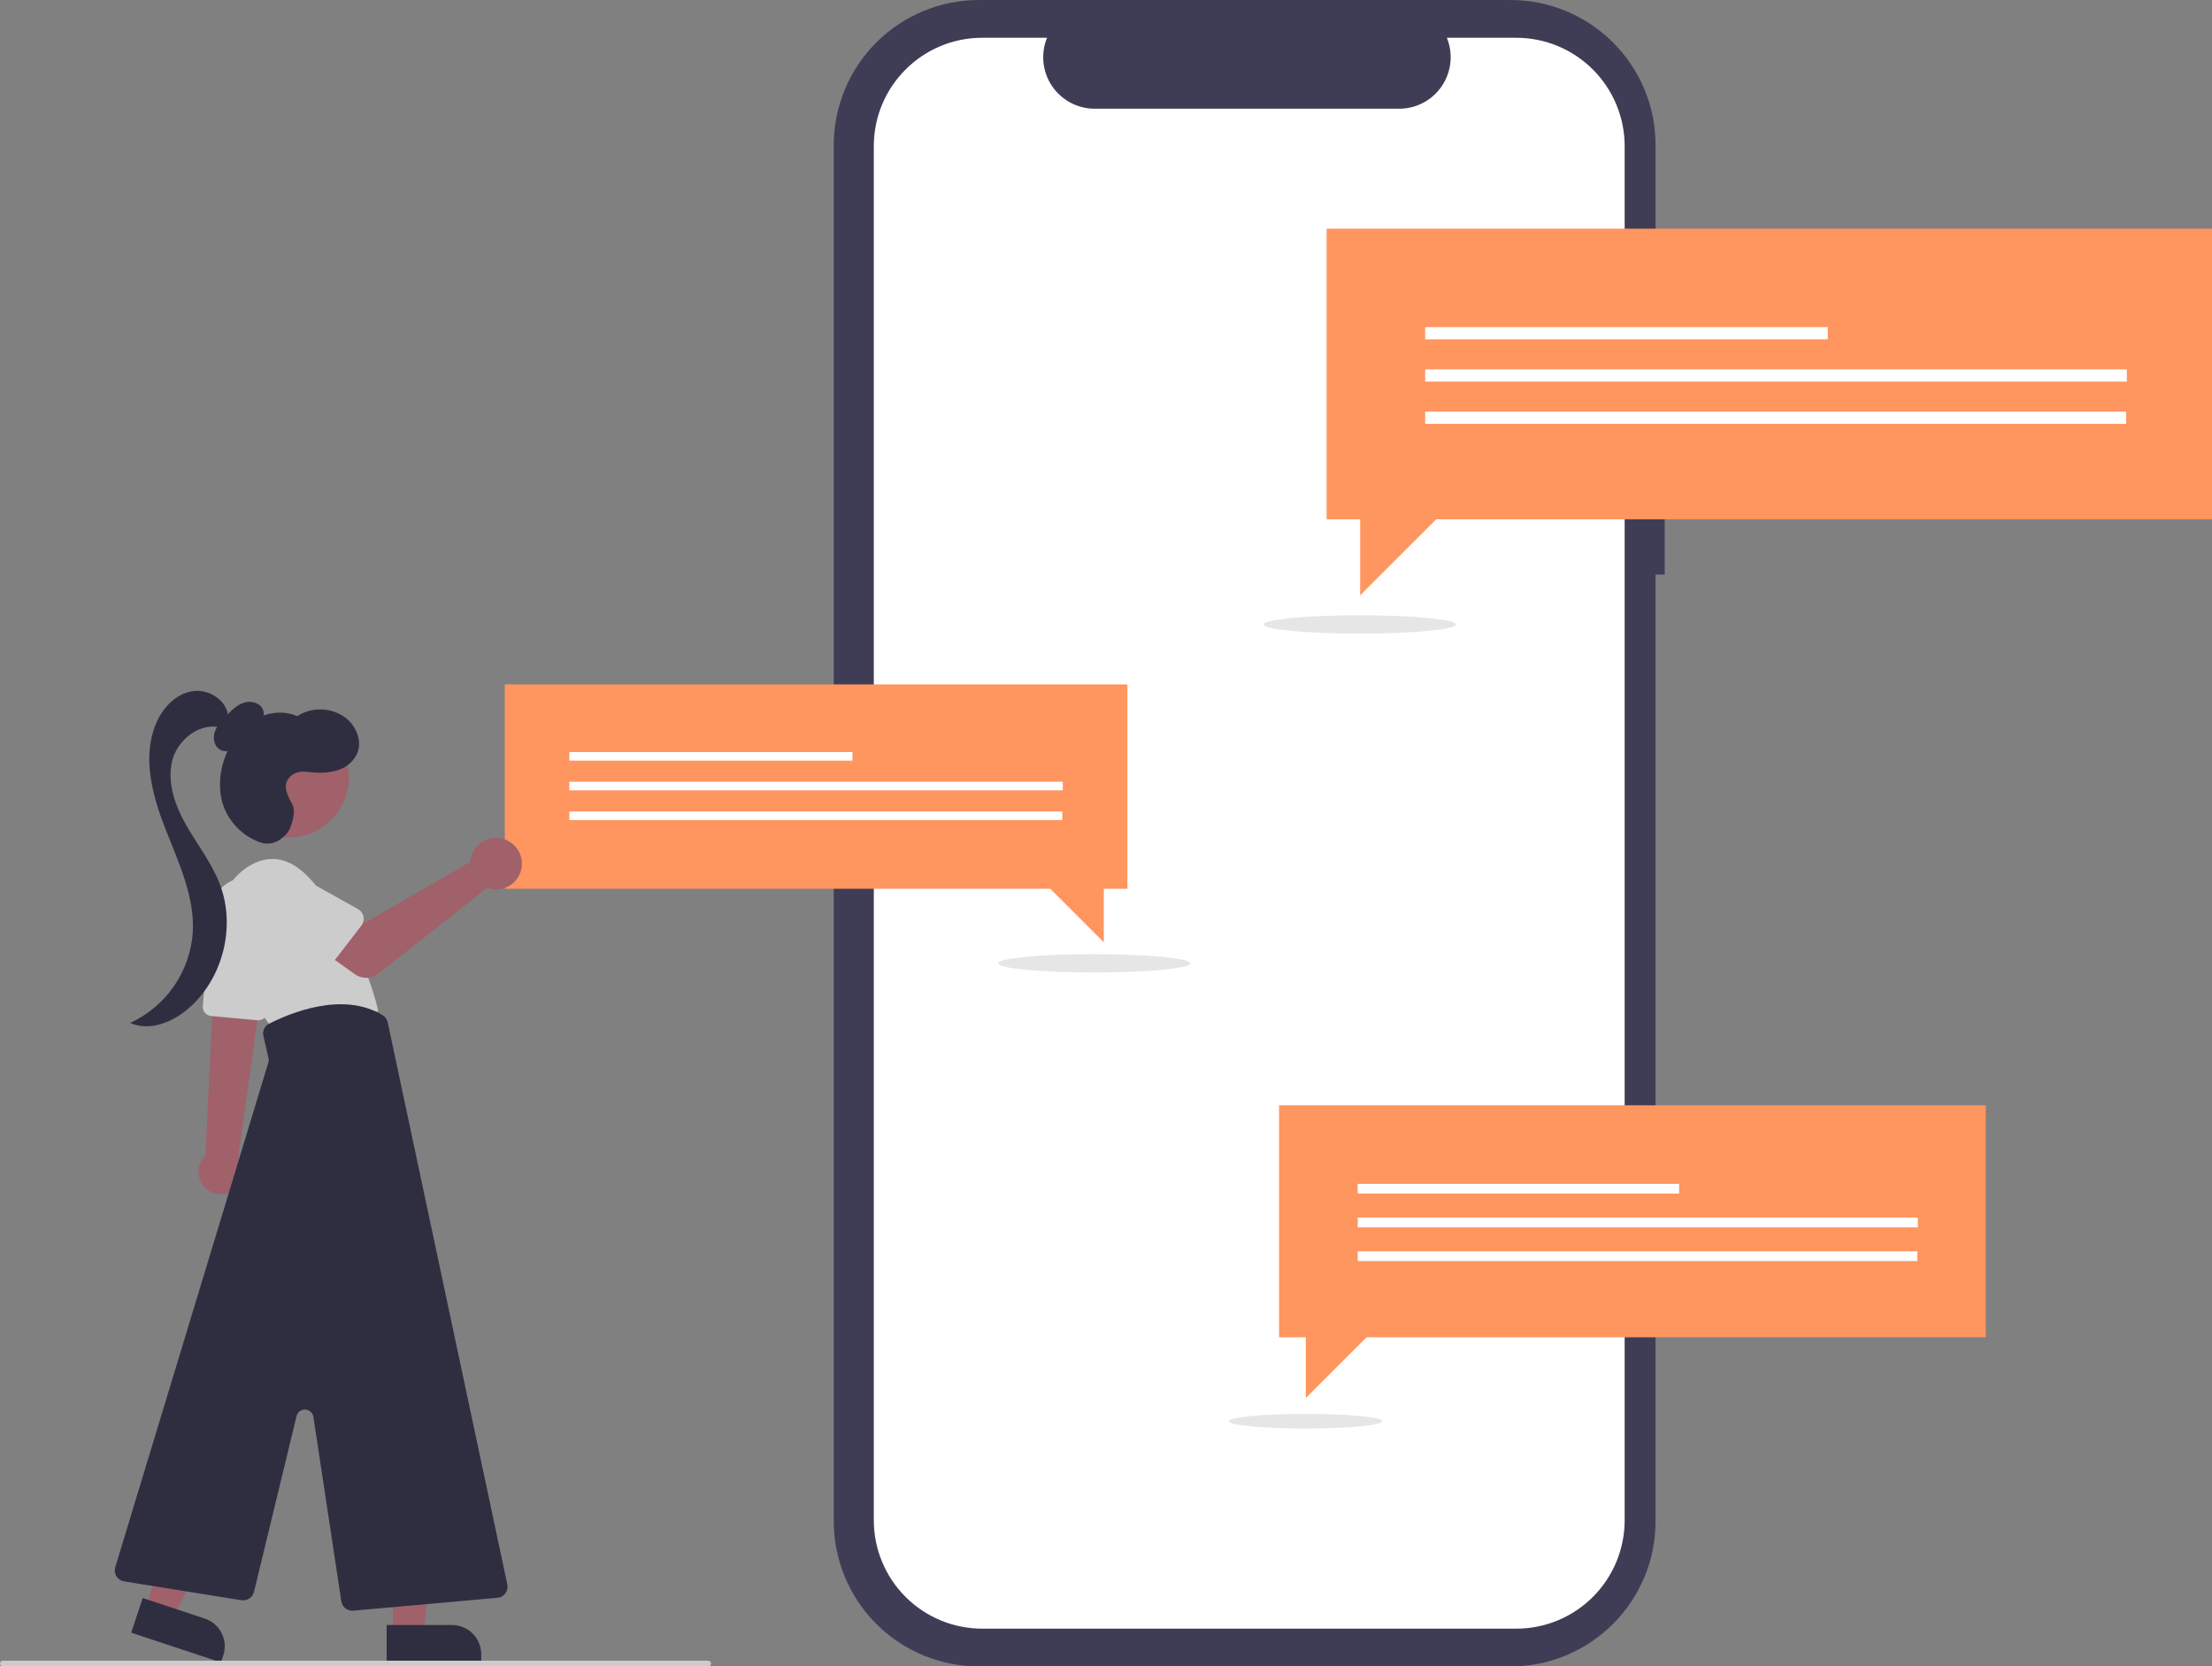 <svg id="undraw_share_opinion_re_4qk7" xmlns="http://www.w3.org/2000/svg" xmlns:xlink="http://www.w3.org/1999/xlink" viewBox="0 0 965.998 727.778" shape-rendering="geometricPrecision" text-rendering="geometricPrecision"><rect x="0" y="0" width="965.998" height="727.778" fill="#808080" stroke="none"/><path id="undraw_share_opinion_re_4qk7-path1" d="M843.996,259.058L839.998,259.058L839.998,149.513C839.998,114.497,811.612,86.111,776.596,86.111L544.509,86.111C527.694,86.111,511.567,92.791,499.677,104.681C487.787,116.571,481.107,132.698,481.107,149.513L481.107,750.487C481.107,767.302,487.787,783.429,499.677,795.319C511.567,807.209,527.694,813.889,544.509,813.889L776.596,813.889C811.611,813.889,839.997,785.503,839.998,750.487L839.998,337.034L843.996,337.034Z" transform="matrix(1 0 0 1 -117.001 -86.111)" fill="rgb(63,61,86)" stroke="none" stroke-width="1"/><path id="undraw_share_opinion_re_4qk7-path2" d="M779.154,102.606L748.859,102.606C751.688,109.542,750.879,117.432,746.7,123.649C742.522,129.866,735.523,133.596,728.032,133.597L595.072,133.597C587.581,133.596,580.582,129.866,576.404,123.649C572.225,117.432,571.416,109.542,574.245,102.606L545.95,102.606C519.8,102.606,498.602,123.804,498.602,149.954L498.602,750.046C498.602,762.604,503.59,774.647,512.47,783.526C521.349,792.406,533.392,797.394,545.949,797.394L779.154,797.394C791.711,797.394,803.754,792.406,812.634,783.526C821.513,774.647,826.502,762.604,826.502,750.046L826.502,750.046L826.502,149.954C826.502,137.396,821.513,125.353,812.634,116.474C803.754,107.594,791.711,102.606,779.154,102.606Z" transform="matrix(1 0 0 1 -117.001 -86.111)" fill="rgb(255,255,255)" stroke="none" stroke-width="1"/><ellipse id="undraw_share_opinion_re_4qk7-ellipse1" rx="42" ry="4" transform="matrix(1 0 0 1 593.858 272.708)" fill="rgb(230,230,230)" stroke="none" stroke-width="1"/><polygon id="undraw_share_opinion_re_4qk7-polygon1" points="965.998,99.868 579.346,99.868 579.346,226.799 593.992,226.799 593.992,259.997 627.189,226.799 965.998,226.799 965.998,99.868" fill="rgb(255,149,95)" stroke="none" stroke-width="1"/><rect id="undraw_share_opinion_re_4qk7-rect1" width="175.821" height="5.336" rx="0" ry="0" transform="matrix(1 0 0 1 622.381 142.852)" fill="rgb(255,255,255)" stroke="none" stroke-width="1"/><rect id="undraw_share_opinion_re_4qk7-rect2" width="306.441" height="5.336" rx="0" ry="0" transform="matrix(1 0 0 1 622.381 161.31)" fill="rgb(255,255,255)" stroke="none" stroke-width="1"/><rect id="undraw_share_opinion_re_4qk7-rect3" width="306.141" height="5.336" rx="0" ry="0" transform="matrix(1 0 0 1 622.381 179.768)" fill="rgb(255,255,255)" stroke="none" stroke-width="1"/><polygon id="undraw_share_opinion_re_4qk7-polygon2" points="867.219,482.708 558.58,482.708 558.58,584.029 570.271,584.029 570.271,610.528 596.77,584.029 867.219,584.029 867.219,482.708" fill="rgb(255,149,95)" stroke="none" stroke-width="1"/><rect id="undraw_share_opinion_re_4qk7-rect4" width="140.346" height="4.259" rx="0" ry="0" transform="matrix(1 0 0 1 592.932 517.019)" fill="rgb(255,255,255)" stroke="none" stroke-width="1"/><rect id="undraw_share_opinion_re_4qk7-rect5" width="244.612" height="4.259" rx="0" ry="0" transform="matrix(1 0 0 1 592.932 531.753)" fill="rgb(255,255,255)" stroke="none" stroke-width="1"/><rect id="undraw_share_opinion_re_4qk7-rect6" width="244.372" height="4.259" rx="0" ry="0" transform="matrix(1 0 0 1 592.932 546.487)" fill="rgb(255,255,255)" stroke="none" stroke-width="1"/><ellipse id="undraw_share_opinion_re_4qk7-ellipse2" rx="33.526" ry="3.193" transform="matrix(1 0 0 1 570.163 620.675)" fill="rgb(230,230,230)" stroke="none" stroke-width="1"/><ellipse id="undraw_share_opinion_re_4qk7-ellipse3" rx="42" ry="4" transform="matrix(1 0 0 1 477.858 420.708)" fill="rgb(230,230,230)" stroke="none" stroke-width="1"/><polygon id="undraw_share_opinion_re_4qk7-polygon3" points="220.435,298.894 492.342,298.894 492.342,388.157 482.042,388.157 482.042,411.502 458.697,388.157 220.435,388.157 220.435,298.894" fill="rgb(255,149,95)" stroke="none" stroke-width="1"/><rect id="undraw_share_opinion_re_4qk7-rect7" width="123.643" height="3.752" rx="0" ry="0" transform="matrix(1 0 0 1 248.638 328.435)" fill="rgb(255,255,255)" stroke="none" stroke-width="1"/><rect id="undraw_share_opinion_re_4qk7-rect8" width="215.499" height="3.752" rx="0" ry="0" transform="matrix(1 0 0 1 248.638 341.416)" fill="rgb(255,255,255)" stroke="none" stroke-width="1"/><rect id="undraw_share_opinion_re_4qk7-rect9" width="215.288" height="3.752" rx="0" ry="0" transform="matrix(1 0 0 1 248.638 354.396)" fill="rgb(255,255,255)" stroke="none" stroke-width="1"/><path id="undraw_share_opinion_re_4qk7-path3" d="M204.985,602.74C207.7,607.415,213.69,609.004,218.365,606.289C223.04,603.574,224.629,597.584,221.914,592.909C221.64,592.45,221.332,592.013,220.992,591.601L229.226,532.911L229.473,531.153L231.146,519.177L231.392,517.451L230.481,517.494L214.527,518.223L210.249,518.416L209.713,529.341L206.679,590.765C203.416,593.886,202.716,598.836,204.985,602.74Z" transform="matrix(1 0 0 1 -117.001 -86.111)" fill="rgb(160,97,106)" stroke="none" stroke-width="1"/><path id="undraw_share_opinion_re_4qk7-path4" d="M229.426,531.687L209.168,529.829C206.981,529.622,205.37,527.689,205.561,525.5L209.318,483.374C209.814,477.803,213.299,472.942,218.415,470.683C223.532,468.425,229.471,469.126,233.921,472.514C238.371,475.901,240.628,481.44,239.813,486.973L233.739,528.294C233.451,530.251,231.773,531.701,229.795,531.704C229.673,531.704,229.55,531.699,229.426,531.687Z" transform="matrix(1 0 0 1 -117.001 -86.111)" fill="rgb(204,204,204)" stroke="none" stroke-width="1"/><path id="undraw_share_opinion_re_4qk7-path5" d="M214.073,497.651C209.863,485.725,214.104,472.453,224.45,465.178C232.089,459.952,242.543,458.075,253.8,471.477C276.315,498.281,282.212,527.765,282.212,527.765L236.11,535.27C236.11,535.27,220.43,516.106,214.073,497.651Z" transform="matrix(1 0 0 1 -117.001 -86.111)" fill="rgb(204,204,204)" stroke="none" stroke-width="1"/><polygon id="undraw_share_opinion_re_4qk7-polygon4" points="171.635,713.464 184.779,713.464 191.032,662.764 171.633,662.765 171.635,713.464" fill="rgb(160,97,106)" stroke="none" stroke-width="1"/><path id="undraw_share_opinion_re_4qk7-path6" d="M285.819,795.819L327.13,795.819L327.13,811.78L298.566,811.78C295.186,811.78,291.943,810.437,289.553,808.047C287.162,805.656,285.819,802.414,285.819,799.033L285.819,795.819Z" transform="matrix(-1 0 -0 -1 495.985 1521.47)" fill="rgb(47,46,65)" stroke="none" stroke-width="1"/><polygon id="undraw_share_opinion_re_4qk7-polygon5" points="63.569,702.001 76.049,706.126 97.899,659.951 79.48,653.863 63.569,702.001" fill="rgb(160,97,106)" stroke="none" stroke-width="1"/><path id="undraw_share_opinion_re_4qk7-path7" d="M175.526,789.741L216.836,789.741L216.836,805.702L188.273,805.702C184.892,805.702,181.65,804.359,179.259,801.968C176.869,799.578,175.526,796.336,175.526,792.955L175.526,789.741Z" transform="matrix(-0.949 -0.314 0.314 -0.949 15.101 1530.6)" fill="rgb(47,46,65)" stroke="none" stroke-width="1"/><circle id="undraw_share_opinion_re_4qk7-circle1" r="26.333" transform="matrix(0.877 -0.48 0.48 0.877 126.01 339.441)" fill="rgb(160,97,106)" stroke="none" stroke-width="1"/><path id="undraw_share_opinion_re_4qk7-path8" d="M266.067,785.461L253.86,704.895C253.592,703.121,252.106,701.786,250.314,701.708C248.522,701.629,246.925,702.83,246.503,704.573L227.915,781.352C227.307,783.79,224.943,785.364,222.46,784.981L171.184,776.74C169.809,776.519,168.596,775.715,167.857,774.533C167.119,773.352,166.928,771.909,167.332,770.576L234.192,550.146C234.382,549.519,234.405,548.853,234.258,548.215L232.032,538.568C231.528,536.416,232.558,534.198,234.526,533.193C243.631,528.547,266.685,518.89,284.093,529.469C285.235,530.165,286.041,531.299,286.322,532.607L338.553,778.092C338.841,779.442,338.536,780.851,337.716,781.962C336.896,783.072,335.64,783.779,334.265,783.902L271.268,789.543Q271.05,789.562,270.836,789.562C268.453,789.558,266.429,787.817,266.067,785.461Z" transform="matrix(1 0 0 1 -117.001 -86.111)" fill="rgb(47,46,65)" stroke="none" stroke-width="1"/><path id="undraw_share_opinion_re_4qk7-path9" d="M225.55,406.947C227.535,405.753,229.297,404.222,230.756,402.423C232.219,400.575,232.613,398.097,231.795,395.886C230.465,392.951,226.511,392.021,223.448,393.022C220.385,394.022,218.018,396.422,215.779,398.74C213.807,400.782,211.779,402.913,210.843,405.593C209.908,408.273,210.388,411.67,212.715,413.296C214.998,414.892,218.281,414.238,220.477,412.525C222.673,410.811,224.033,408.268,225.329,405.803Z" transform="matrix(1 0 0 1 -117.001 -86.111)" fill="rgb(47,46,65)" stroke="none" stroke-width="1"/><path id="undraw_share_opinion_re_4qk7-path10" d="M216.631,399.444C216.485,392.024,208.028,386.704,200.724,388.019C193.42,389.334,187.806,395.561,184.996,402.43C179.058,416.942,183.515,433.5,189.237,448.099C194.958,462.698,202.038,477.517,201.203,493.175C200.054,510.417,189.554,525.645,173.848,532.849C182.091,536.586,191.944,532.726,198.87,526.901C214.254,513.965,220.191,490.935,212.981,472.174C209.424,462.92,203.157,455.004,198.263,446.382C193.37,437.76,189.78,427.6,192.306,418.014C194.833,408.428,205.584,400.664,214.776,404.377Z" transform="matrix(1 0 0 1 -117.001 -86.111)" fill="rgb(47,46,65)" stroke="none" stroke-width="1"/><path id="undraw_share_opinion_re_4qk7-path11" d="M244.59,437.238C242.295,433.358,239.977,428.265,244.174,424.875C246.017,423.453,248.356,422.835,250.661,423.159C255.392,423.73,260.543,423.965,265.122,422.246C268.591,421.052,271.429,418.503,272.986,415.18C275.349,409.579,272.389,402.773,267.448,399.233C261.267,394.965,253.129,394.821,246.8,398.868C240.4,396.041,232.634,397.298,226.819,401.189C221.004,405.081,217.025,411.313,214.864,417.968C212.873,423.696,212.53,429.868,213.874,435.781C216.07,444.13,222.199,450.884,230.296,453.878C233.46,455.125,237.047,454.592,239.712,452.481C242.377,450.369,243.342,449.313,244.477,445.497C245.35,442.566,245.817,439.31,244.59,437.238Z" transform="matrix(1 0 0 1 -117.001 -86.111)" fill="rgb(47,46,65)" stroke="none" stroke-width="1"/><path id="undraw_share_opinion_re_4qk7-path12" d="M322.709,460.734C322.578,461.313,322.492,461.901,322.453,462.493L276.396,489.063L265.201,482.618L253.267,498.242L271.976,511.577C275.081,513.79,279.274,513.688,282.267,511.326L329.759,473.859C334.148,475.483,339.084,474.223,342.156,470.693C345.228,467.163,345.795,462.101,343.581,457.979C341.367,453.856,336.832,451.534,332.193,452.147C327.554,452.759,323.778,456.179,322.709,460.734Z" transform="matrix(1 0 0 1 -117.001 -86.111)" fill="rgb(160,97,106)" stroke="none" stroke-width="1"/><path id="undraw_share_opinion_re_4qk7-path13" d="M274.856,490.321L259.971,509.613C259.114,510.724,257.816,511.407,256.415,511.484C255.014,511.56,253.649,511.024,252.676,510.013L235.825,492.514C230.002,487.97,228.955,479.57,233.484,473.735C238.013,467.9,246.41,466.831,252.257,471.346L273.392,483.164C274.617,483.849,275.482,485.033,275.763,486.407C276.044,487.782,275.713,489.211,274.856,490.321Z" transform="matrix(1 0 0 1 -117.001 -86.111)" fill="rgb(204,204,204)" stroke="none" stroke-width="1"/><path id="undraw_share_opinion_re_4qk7-path14" d="M426.274,813.889L118.253,813.889C117.561,813.889,117.001,813.328,117.001,812.637C117.001,811.945,117.561,811.385,118.253,811.385L426.274,811.385C426.965,811.385,427.526,811.945,427.526,812.637C427.526,813.328,426.965,813.889,426.274,813.889Z" transform="matrix(1 0 0 1 -117.001 -86.111)" fill="rgb(204,204,204)" stroke="none" stroke-width="1"/></svg>